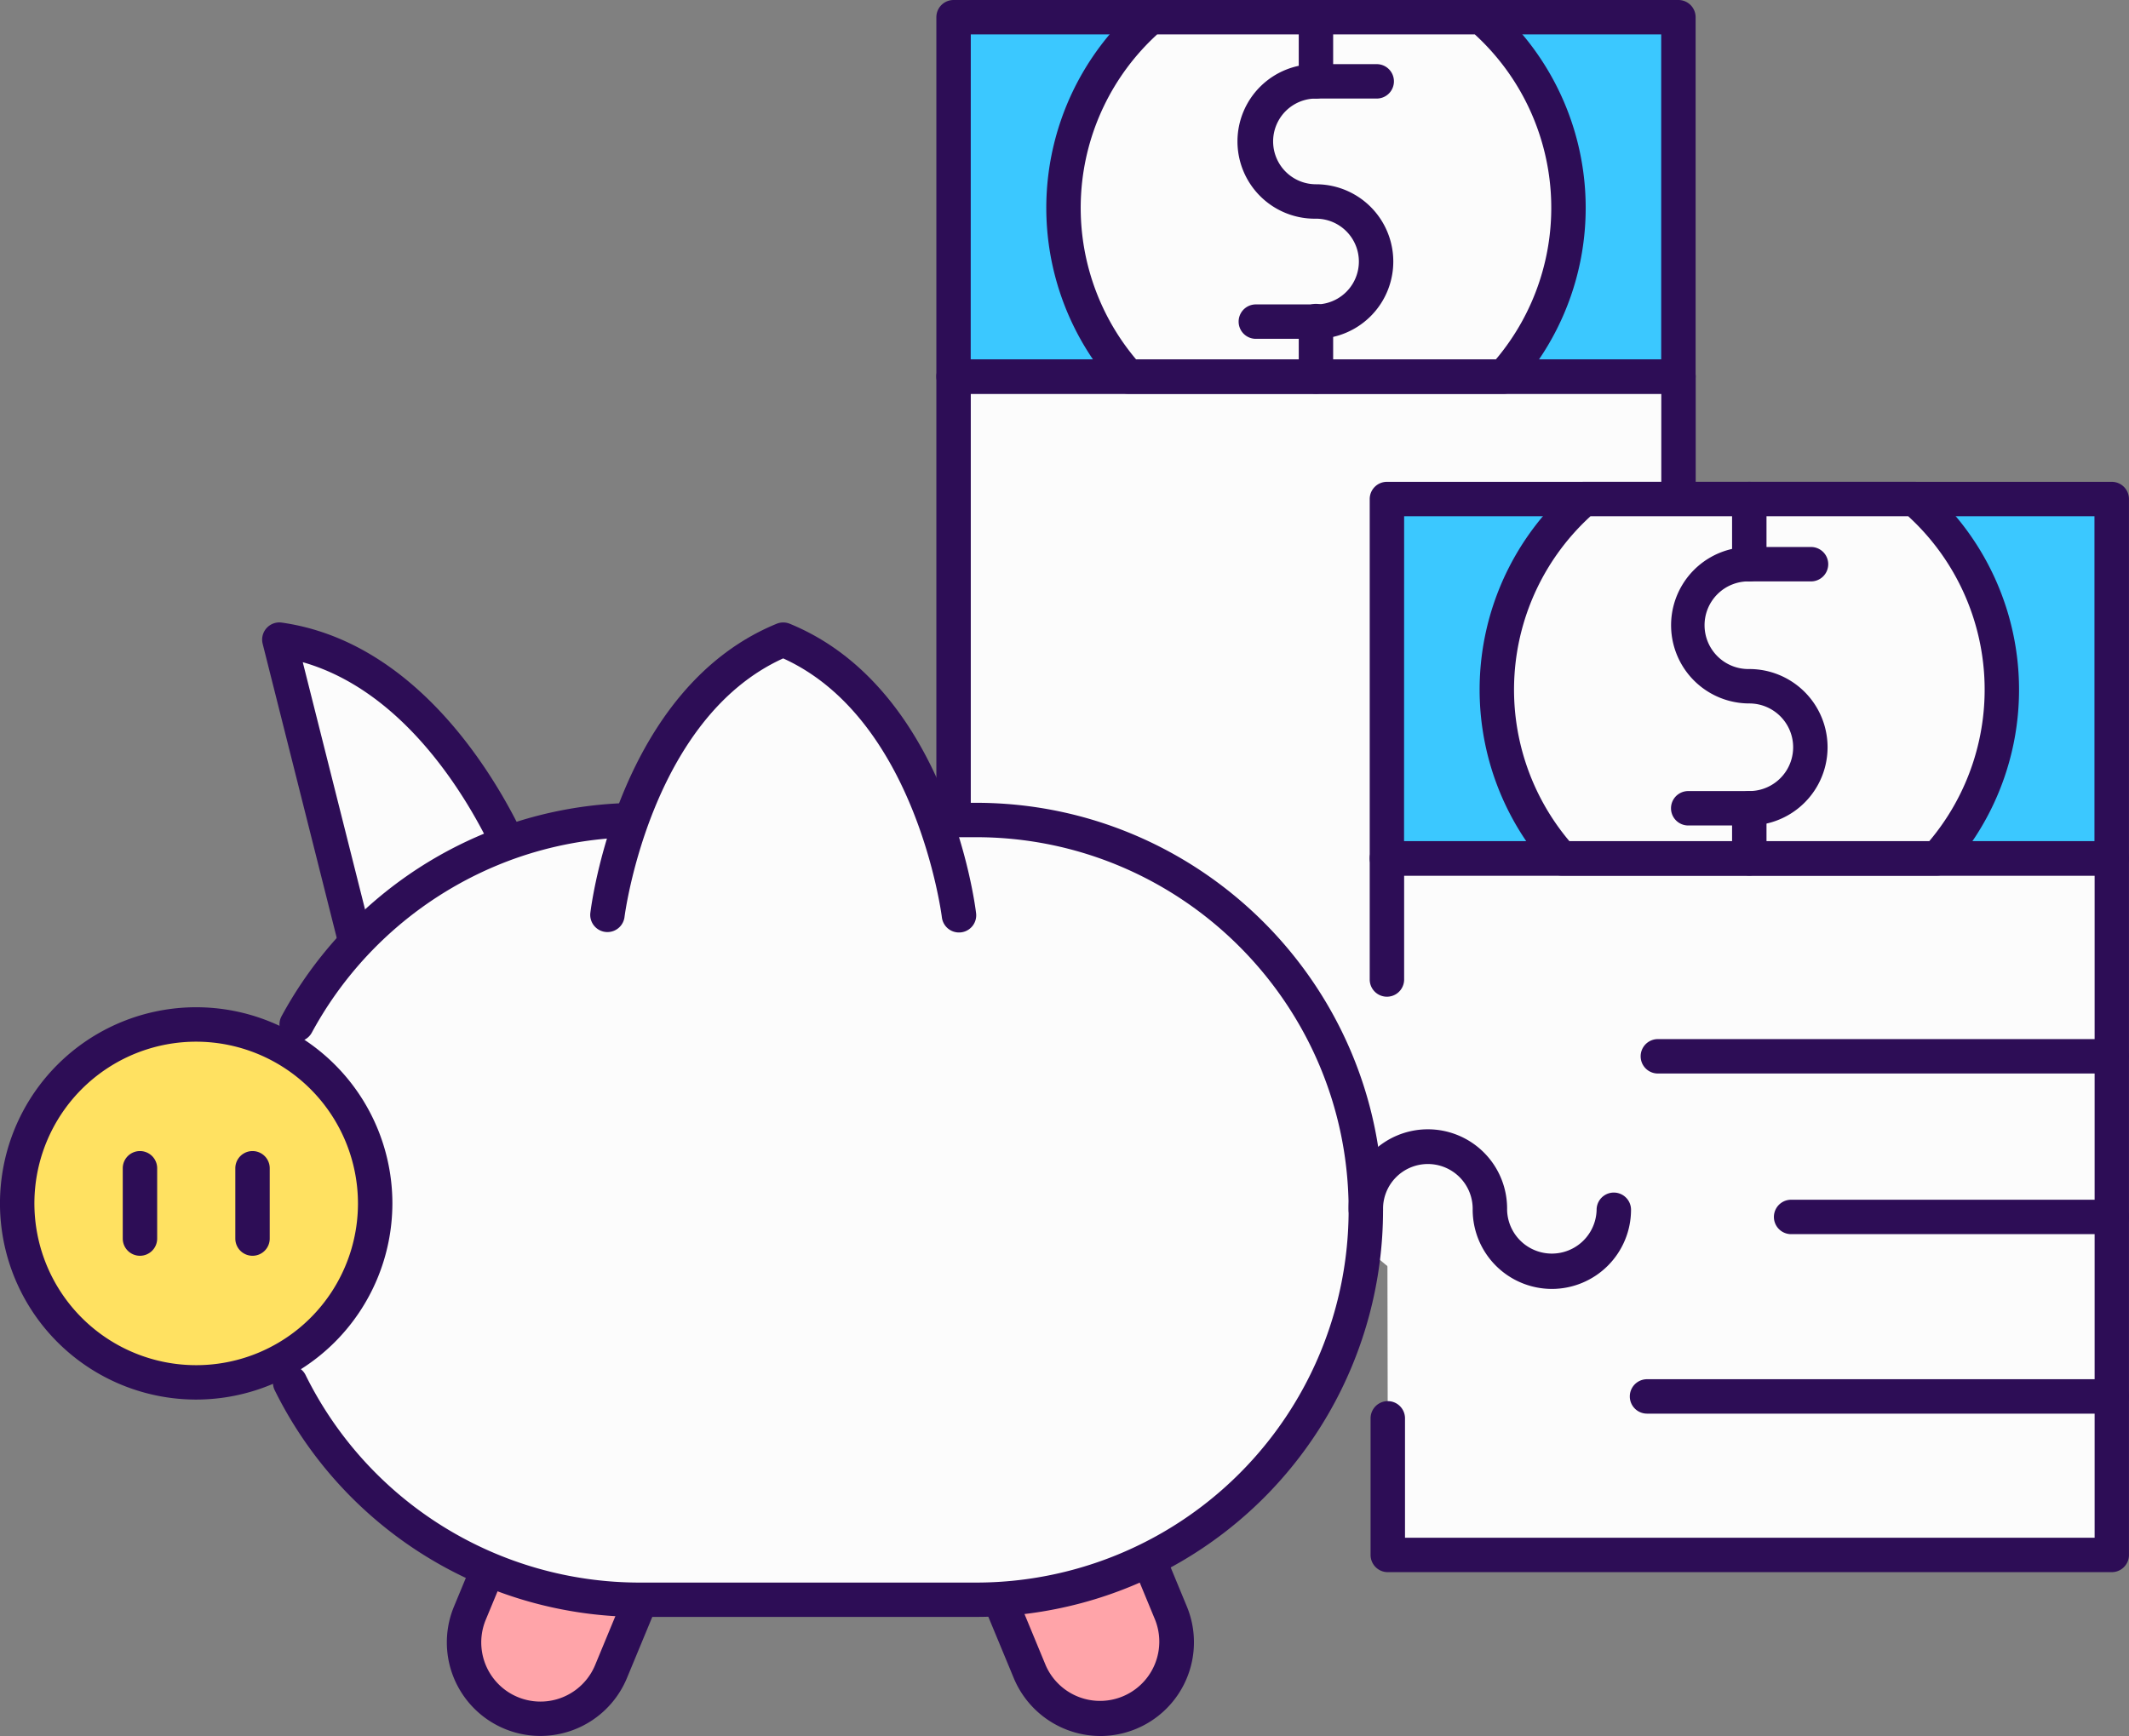<svg xmlns="http://www.w3.org/2000/svg" width="1080" height="880.85" viewBox="0 0 1080 880.85"><rect x="0" y="0" width="1080" height="880.85" fill="#808080" stroke="none"/><g id="Слой_2" data-name="Слой 2"><g id="business02_523014264"><g id="business02_523014264-2" data-name="business02_523014264"><path d="M483.73 459.7V191.05L851.47 191.07V765.04L483.73 459.7z" fill="#fcfcfc"/><path d="M851.47 773.77a8.73 8.73.0 0 1-8.73-8.73V199.8h-350.28V459.71a8.73 8.73.0 0 1-17.46.0V191.05a8.74 8.74.0 0 1 8.73-8.73h0 367.74a8.73 8.73.0 0 1 8.73 8.73V765A8.73 8.73.0 0 1 851.47 773.77z" fill="#2d0d56"/><path d="M483.73 8.73h367.69v182.32H483.73z" fill="#3bc8ff"/><path d="M851.42 199.78H483.73a8.73 8.73.0 0 1-8.73-8.73V8.73A8.73 8.73.0 0 1 483.73.0H851.42a8.73 8.73.0 0 1 8.73 8.73V191.05A8.73 8.73.0 0 1 851.42 199.78zm-359-17.46H842.69V17.46H492.46z" fill="#2d0d56"/><path d="M572.32 191.05A128 128 0 0 1 583.69 8.73H751.46a128 128 0 0 1 11.37 182.32z" fill="#fcfcfc"/><path d="M762.83 199.78H572.32a8.75 8.75.0 0 1-6.49-2.89A136.7 136.7.0 0 1 578 2.12 8.71 8.71.0 0 1 583.69.0H751.46a8.71 8.71.0 0 1 5.71 2.12 136.7 136.7.0 0 1 12.15 194.77A8.71 8.71.0 0 1 762.83 199.78zM576.29 182.32H758.86A119.25 119.25.0 0 0 748.15 17.46H587a119.25 119.25.0 0 0-10.71 164.86z" fill="#2d0d56"/><path d="M667.58 171.92H637.06a8.73 8.73.0 1 1 0-17.46h30.52a21.75 21.75.0 1 0 0-43.5 39.21 39.21.0 1 1 0-78.41h30.51a8.73 8.73.0 1 1 0 17.45H667.58a21.75 21.75.0 1 0 0 43.5 39.21 39.21.0 1 1 0 78.42z" fill="#2d0d56"/><path d="M667.55 191.05v0z" fill="#fcfcfc"/><path d="M667.56 199.78a8.73 8.73.0 0 1-8.73-8.73V163.21a8.73 8.73.0 1 1 17.45.0v27.84A8.72 8.72.0 0 1 667.56 199.78z" fill="#2d0d56"/><path d="M667.55 41.3v0z" fill="#fcfcfc"/><path d="M667.56 50a8.72 8.72.0 0 1-8.73-8.72V8.73a8.73 8.73.0 1 1 17.45.0V41.3A8.71 8.71.0 0 1 667.56 50z" fill="#2d0d56"/><path d="M703.56 497.02V435.53H1071.24V788.99H703.96V719.66L703.56 497.02z" fill="#fcfcfc"/><path d="M1071.25 797.71H704a8.72 8.72.0 0 1-8.73-8.72V719.66a8.73 8.73.0 1 1 17.46.0v60.6h349.83v-336H712.29V497a8.73 8.73.0 0 1-17.46.0V435.53a8.73 8.73.0 0 1 8.73-8.73h367.69a8.73 8.73.0 0 1 8.73 8.73V789A8.72 8.72.0 0 1 1071.25 797.71z" fill="#2d0d56"/><path d="M1071.23 544.7H841a8.73 8.73.0 0 1 0-17.46h230.19a8.73 8.73.0 0 1 0 17.46z" fill="#2d0d56"/><path d="M1071.27 717.28H835.5a8.73 8.73.0 1 1 0-17.46h235.77a8.73 8.73.0 1 1 0 17.46z" fill="#2d0d56"/><path d="M703.56 253.21h367.69v182.32H703.56z" fill="#3bc8ff"/><path d="M1071.25 444.26H703.56a8.73 8.73.0 0 1-8.73-8.73V253.21a8.73 8.73.0 0 1 8.73-8.73h367.69a8.73 8.73.0 0 1 8.73 8.73V435.53A8.73 8.73.0 0 1 1071.25 444.26zm-359-17.46h350.23V261.94H712.29z" fill="#2d0d56"/><path d="M792.14 435.53a128 128 0 0 1 11.37-182.32H971.29a128 128 0 0 1 11.37 182.32z" fill="#fcfcfc"/><path d="M982.66 444.26H792.14a8.75 8.75.0 0 1-6.49-2.89 136.68 136.68.0 0 1 12.16-194.76 8.72 8.72.0 0 1 5.7-2.13H971.29a8.74 8.74.0 0 1 5.71 2.13 136.69 136.69.0 0 1 12.15 194.76A8.75 8.75.0 0 1 982.66 444.26zM796.12 426.8H978.68A119.22 119.22.0 0 0 968 261.94H806.83A119.22 119.22.0 0 0 796.12 426.8z" fill="#2d0d56"/><path d="M1071.27 626.21H908.6a8.73 8.73.0 1 1 0-17.46h162.67a8.73 8.73.0 0 1 0 17.46z" fill="#2d0d56"/><path d="M887.4 418.85h-31a8.73 8.73.0 0 1 0-17.46h31a22.23 22.23.0 1 0 0-44.46 39.69 39.69.0 1 1 0-79.38h31a8.73 8.73.0 1 1 0 17.45h-31a22.24 22.24.0 1 0 0 44.47 39.69 39.69.0 1 1 0 79.38z" fill="#2d0d56"/><path d="M887.38 435.53v0z" fill="#fcfcfc"/><path d="M887.38 444.26a8.73 8.73.0 0 1-8.73-8.73V410.14a8.73 8.73.0 0 1 17.46.0v25.39A8.73 8.73.0 0 1 887.38 444.26z" fill="#2d0d56"/><path d="M887.38 286.29v0z" fill="#fcfcfc"/><path d="M887.38 295a8.73 8.73.0 0 1-8.73-8.73V253.21a8.73 8.73.0 1 1 17.46.0v33.08A8.73 8.73.0 0 1 887.38 295z" fill="#2d0d56"/><path d="M582.72 791.19 594 818.52a38.78 38.78.0 0 1-71.67 29.66L507.1 811.31z" fill="#ffa4a9"/><path d="M558.2 880.85a47.69 47.69.0 0 1-43.91-29.32L499 814.65A8.73 8.73.0 0 1 515.17 808l15.25 36.87a30.06 30.06.0 0 0 55.54-23l-11.3-27.34a8.73 8.73.0 1 1 16.13-6.66l11.3 27.32a47.57 47.57.0 0 1-43.89 65.67z" fill="#2d0d56"/><path d="M247.64 796.12l-9.29 22.4A38.75 38.75.0 1 0 310 848.18l15.13-36.48z" fill="#ffa4a9"/><path d="M274.07 880.82a47.47 47.47.0 0 1-43.78-65.64l9.28-22.4a8.73 8.73.0 1 1 16.13 6.69l-9.28 22.39a30 30 0 1 0 55.47 23L317 808.36a8.73 8.73.0 1 1 16.12 6.69L318 851.53A47.58 47.58.0 0 1 274.07 880.82z" fill="#2d0d56"/><path d="M180.45 478.36 141.71 324.55c65.22 9.27 103.26 76.59 115.9 103.13z" fill="#fcfcfc"/><path d="M180.44 487.09a8.74 8.74.0 0 1-8.46-6.6L133.25 326.68a8.72 8.72.0 0 1 9.69-10.77c68.85 9.79 108.64 78.8 122.55 108a8.73 8.73.0 0 1-15.77 7.5C238 406.75 206.21 351 153.59 336l35.32 140.25a8.75 8.75.0 0 1-8.47 10.86z" fill="#2d0d56"/><path d="M147.11 701.38A197.79 197.79.0 0 0 324.54 811.69H495.05A197.77 197.77.0 0 0 692.86 613.88c0-109.29-88.59-197.82-197.81-197.82H474.28l-154 .06a197.1 197.1.0 0 0-139.83 62.24 199.53 199.53.0 0 0-30 41.47z" fill="#fcfcfc"/><path d="M495.05 820.42H324.54A206.5 206.5.0 0 1 139.28 705.25a8.73 8.73.0 0 1 15.65-7.73A189 189 0 0 0 324.54 803H495.05A189 189 0 0 0 684.13 613.88c0-104.27-84.82-189.09-189.08-189.09l-174.76.06a187.93 187.93.0 0 0-59.73 11A189.83 189.83.0 0 0 158.15 524a8.73 8.73.0 0 1-15.35-8.32 207.19 207.19.0 0 1 111.85-96.2 205.38 205.38.0 0 1 65.46-12.07l174.94-.07c113.88.0 206.54 92.66 206.54 206.55A206.35 206.35.0 0 1 495.05 820.42z" fill="#2d0d56"/><path d="M486.47 464.41s-13-108.65-89.18-139.85c-76.21 31.2-89.18 139.85-89.18 139.85z" fill="#fcfcfc"/><path d="M486.46 473.14a8.72 8.72.0 0 1-8.66-7.68h0c-.12-1-12.93-100.73-80.51-131.39-67.58 30.66-80.39 130.37-80.51 131.39a8.73 8.73.0 0 1-17.33-2.08C3e2 458.73 314 349.25 394 316.49a8.72 8.72.0 0 1 6.62.0c80 32.76 94 142.24 94.53 146.89a8.71 8.71.0 0 1-7.63 9.7A9.2 9.2.0 0 1 486.46 473.14z" fill="#2d0d56"/><circle cx="99.53" cy="610.62" r="90.8" transform="translate(-517.62 567.19) rotate(-76.72)" fill="#ffe161"/><path d="M99.53 710.14a99.53 99.53.0 1 1 99.52-99.52A99.64 99.64.0 0 1 99.53 710.14zm0-181.59a82.07 82.07.0 1 0 82.06 82.07A82.17 82.17.0 0 0 99.53 528.55z" fill="#2d0d56"/><path d="M787.23 654a40.21 40.21.0 0 1-40.17-40.16 22.74 22.74.0 1 0-45.47.0 8.73 8.73.0 0 1-17.46.0 40.2 40.2.0 1 1 80.39.0 22.71 22.71.0 0 0 45.41.0 8.73 8.73.0 0 1 17.46.0A40.21 40.21.0 0 1 787.23 654z" fill="#2d0d56"/><path d="M71 592.78v0z" fill="#ffe161"/><path d="M71 637.18a8.73 8.73.0 0 1-8.73-8.73V592.78a8.73 8.73.0 0 1 17.46.0v35.67A8.73 8.73.0 0 1 71 637.18z" fill="#2d0d56"/><path d="M128.1 592.78v0z" fill="#ffe161"/><path d="M128.1 637.18a8.73 8.73.0 0 1-8.73-8.73V592.78a8.73 8.73.0 0 1 17.46.0v35.67A8.73 8.73.0 0 1 128.1 637.18z" fill="#2d0d56"/></g></g></g></svg>